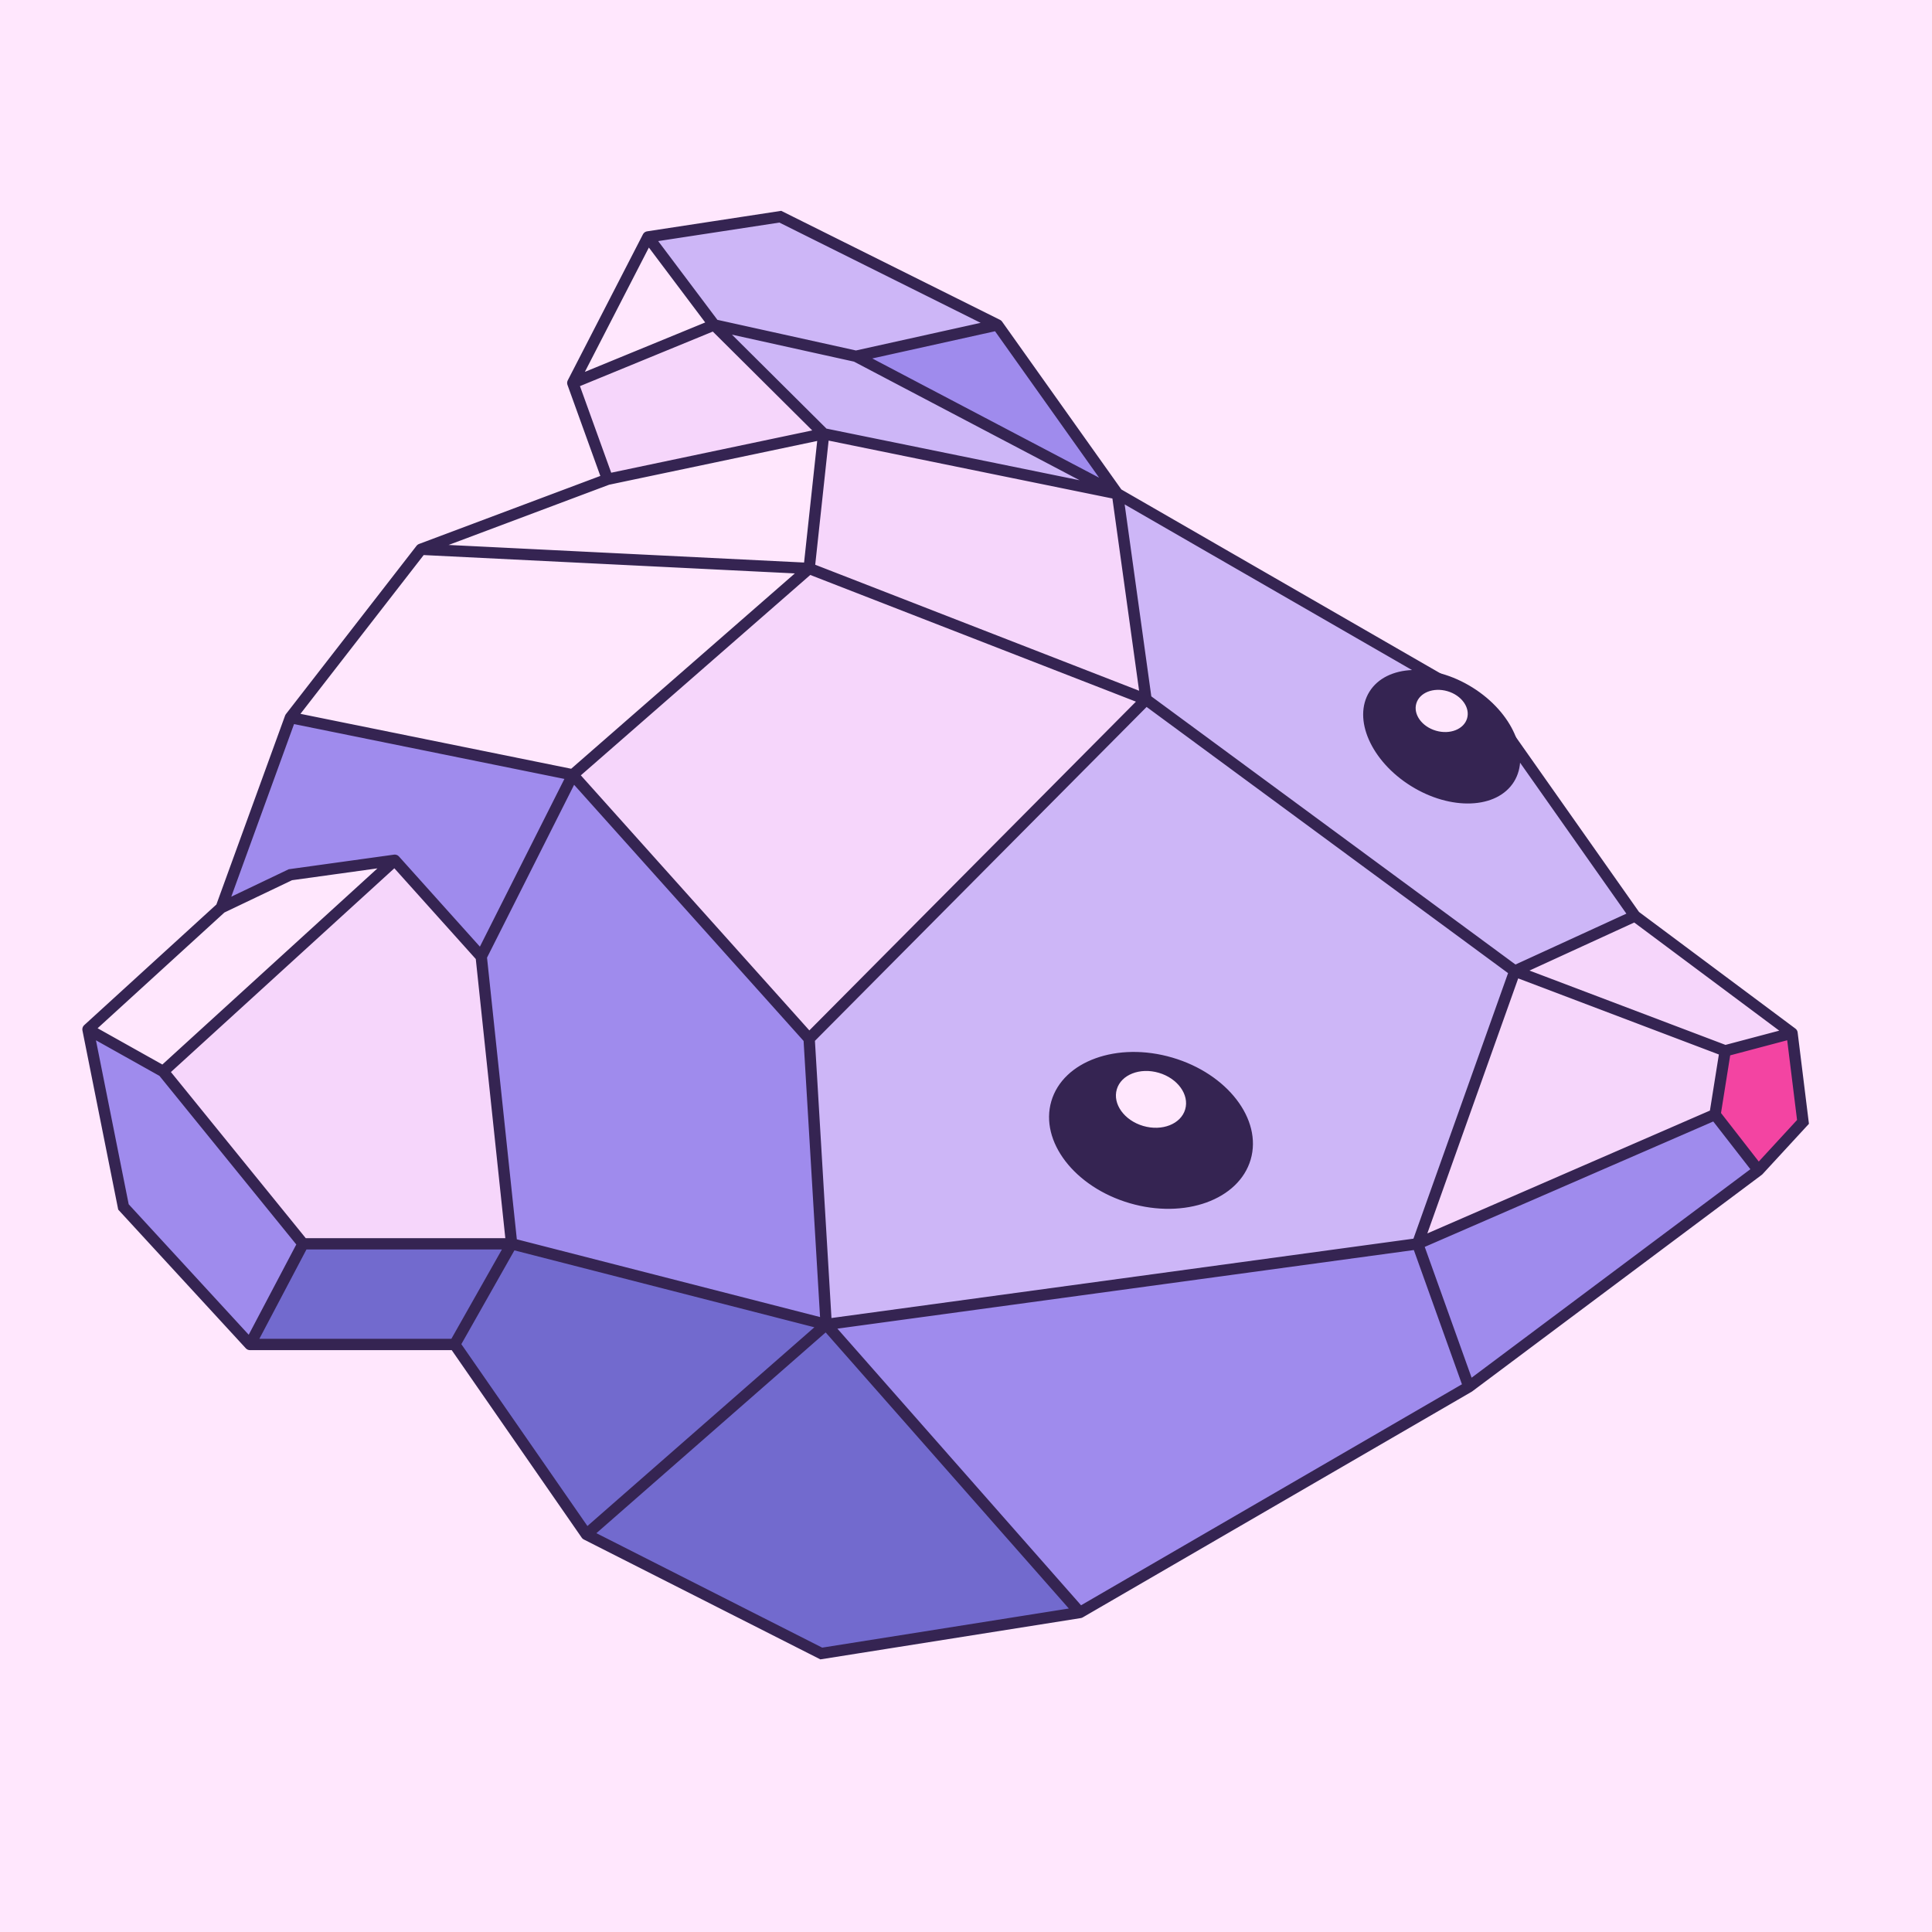 <svg width="128" height="128" viewBox="0 0 128 128" fill="none" xmlns="http://www.w3.org/2000/svg">
<rect width="128" height="128" fill="#FFE7FD"/>
<path d="M75.928 46.344L53.607 68.813L54.736 87.749L93.921 82.406L100.36 64.335L75.928 46.344Z" fill="#CDB6F7"/>
<path d="M98.585 46.863L74.035 32.712L75.928 46.344L100.36 64.335L108.318 60.685L98.585 46.863Z" fill="#CDB6F7"/>
<path d="M75.928 46.344L74.035 32.712L54.57 28.741L53.607 37.661L75.928 46.344Z" fill="#F6D6FB"/>
<path d="M53.607 37.661L37.949 51.336L53.607 68.813L75.928 46.344L53.607 37.661Z" fill="#F6D6FB"/>
<path d="M27.894 36.39L19.239 47.541L37.949 51.336L53.607 37.661L27.894 36.39Z" fill="#FFE7FD"/>
<path d="M40.252 31.753L27.894 36.39L53.607 37.661L54.57 28.741L40.252 31.753Z" fill="#FFE7FD"/>
<path d="M37.949 25.371L40.252 31.753L54.57 28.741L47.313 21.526L37.949 25.371Z" fill="#F6D6FB"/>
<path d="M56.71 23.604L47.313 21.526L54.57 28.741L74.035 32.712L56.71 23.604Z" fill="#CDB6F7"/>
<path d="M74.035 32.712L66.086 21.526L56.71 23.604L74.035 32.712Z" fill="#9F8BED"/>
<path d="M51.697 14.357L42.93 15.697L47.313 21.526L56.71 23.604L66.086 21.526L51.697 14.357Z" fill="#CDB6F7"/>
<path d="M42.93 15.697L37.949 25.371L47.313 21.526L42.93 15.697Z" fill="#FFE7FD"/>
<path d="M19.239 47.541L14.657 60.141L19.239 57.953L26.153 56.994L31.882 63.377L37.949 51.336L19.239 47.541Z" fill="#9F8BED"/>
<path d="M31.882 63.377L26.153 56.994L10.809 70.987L20.077 82.406L33.896 82.406L31.882 63.377Z" fill="#F6D6FB"/>
<path d="M8.179 79.963L16.562 89.075L20.077 82.406L10.809 70.987L5.83 68.197L8.179 79.963Z" fill="#9F8BED"/>
<path d="M16.562 89.075L30.123 89.074L33.896 82.406L20.077 82.406L16.562 89.075Z" fill="#726ACE"/>
<path d="M30.123 89.074L38.849 101.661L54.736 87.749L33.896 82.406L30.123 89.074Z" fill="#726ACE"/>
<path d="M37.949 51.336L31.882 63.377L33.896 82.406L54.736 87.749L53.607 68.813L37.949 51.336Z" fill="#9F8BED"/>
<path d="M54.412 109.549L71.545 106.832L54.736 87.749L38.849 101.661L54.412 109.549Z" fill="#726ACE"/>
<path d="M71.545 106.832L97.316 91.88L93.921 82.406L54.736 87.749L71.545 106.832Z" fill="#9F8BED"/>
<path d="M118.726 68.447L108.318 60.685L100.36 64.335L114.298 69.62L118.726 68.447Z" fill="#F6D6FB"/>
<path d="M116.498 77.535L119.453 74.328L118.726 68.447L114.298 69.62L113.625 73.841L116.498 77.535Z" fill="#F344A2"/>
<path d="M100.36 64.335L93.921 82.406L113.625 73.841L114.298 69.62L100.36 64.335Z" fill="#F6D6FB"/>
<path d="M97.316 91.88L116.498 77.535L113.625 73.841L93.921 82.406L97.316 91.88Z" fill="#9F8BED"/>
<path d="M26.153 56.994L19.239 57.953L14.657 60.141L5.83 68.197L10.809 70.987L26.153 56.994Z" fill="#FFE7FD"/>
<path d="M116.498 77.535L97.316 91.88M116.498 77.535L119.453 74.328L118.726 68.447M116.498 77.535L113.625 73.841M97.316 91.88L71.545 106.832M97.316 91.88L93.921 82.406M71.545 106.832L54.412 109.549L38.849 101.661M71.545 106.832L54.736 87.749M38.849 101.661L30.123 89.074M38.849 101.661L54.736 87.749M14.657 60.141L19.239 47.541M14.657 60.141L5.83 68.197M14.657 60.141L19.239 57.953L26.153 56.994M19.239 47.541L27.894 36.39M19.239 47.541L37.949 51.336M27.894 36.39L40.252 31.753M27.894 36.39L53.607 37.661M74.035 32.712L98.585 46.863L108.318 60.685M74.035 32.712L66.086 21.526M74.035 32.712L56.71 23.604M74.035 32.712L75.928 46.344M74.035 32.712L54.57 28.741M108.318 60.685L118.726 68.447M108.318 60.685L100.36 64.335M118.726 68.447L114.298 69.62M33.896 82.406L54.736 87.749M33.896 82.406L20.077 82.406M33.896 82.406L31.882 63.377M33.896 82.406L30.123 89.074M30.123 89.074L16.562 89.075M16.562 89.075L8.179 79.963L5.83 68.197M16.562 89.075L20.077 82.406M5.83 68.197L10.809 70.987M26.153 56.994L31.882 63.377M26.153 56.994L10.809 70.987M31.882 63.377L37.949 51.336M40.252 31.753L37.949 25.371M40.252 31.753L54.57 28.741M37.949 25.371L42.93 15.697M37.949 25.371L47.313 21.526M42.93 15.697L51.697 14.357L66.086 21.526M42.93 15.697L47.313 21.526M66.086 21.526L56.71 23.604M10.809 70.987L20.077 82.406M47.313 21.526L56.71 23.604M47.313 21.526L54.57 28.741M37.949 51.336L53.607 37.661M37.949 51.336L53.607 68.813M53.607 37.661L75.928 46.344M53.607 37.661L54.57 28.741M75.928 46.344L53.607 68.813M75.928 46.344L100.36 64.335M53.607 68.813L54.736 87.749M54.736 87.749L93.921 82.406M100.36 64.335L93.921 82.406M100.36 64.335L114.298 69.62M93.921 82.406L113.625 73.841M114.298 69.62L113.625 73.841" stroke="#352452" stroke-width="0.75" stroke-linecap="round"/>
<path d="M82.5 76.719C82.151 77.908 81.168 78.822 79.8 79.316C78.432 79.809 76.705 79.868 74.95 79.354C73.194 78.84 71.772 77.859 70.886 76.706C70 75.552 69.665 74.252 70.013 73.063C70.361 71.874 71.344 70.96 72.713 70.467C74.081 69.973 75.808 69.914 77.563 70.428C79.318 70.942 80.74 71.923 81.626 73.076C82.513 74.23 82.848 75.53 82.5 76.719Z" fill="#352452" stroke="#352452" stroke-width="0.75" stroke-linecap="round"/>
<ellipse cx="76.256" cy="72.836" rx="2.361" ry="1.835" transform="rotate(16.319 76.256 72.836)" fill="#FFE7FD"/>
<path d="M99.984 51.597C99.507 52.362 98.598 52.807 97.446 52.854C96.296 52.901 94.945 52.545 93.679 51.756C92.412 50.966 91.499 49.909 91.035 48.856C90.57 47.8 90.57 46.788 91.048 46.023C91.525 45.257 92.434 44.812 93.586 44.765C94.736 44.718 96.087 45.074 97.354 45.864C98.62 46.654 99.534 47.71 99.997 48.764C100.462 49.819 100.462 50.831 99.984 51.597Z" fill="#352452" stroke="#352452" stroke-width="0.75" stroke-linecap="round"/>
<ellipse cx="95.516" cy="47.102" rx="1.753" ry="1.363" transform="rotate(16.319 95.516 47.102)" fill="#FFE7FD"/>
</svg>
